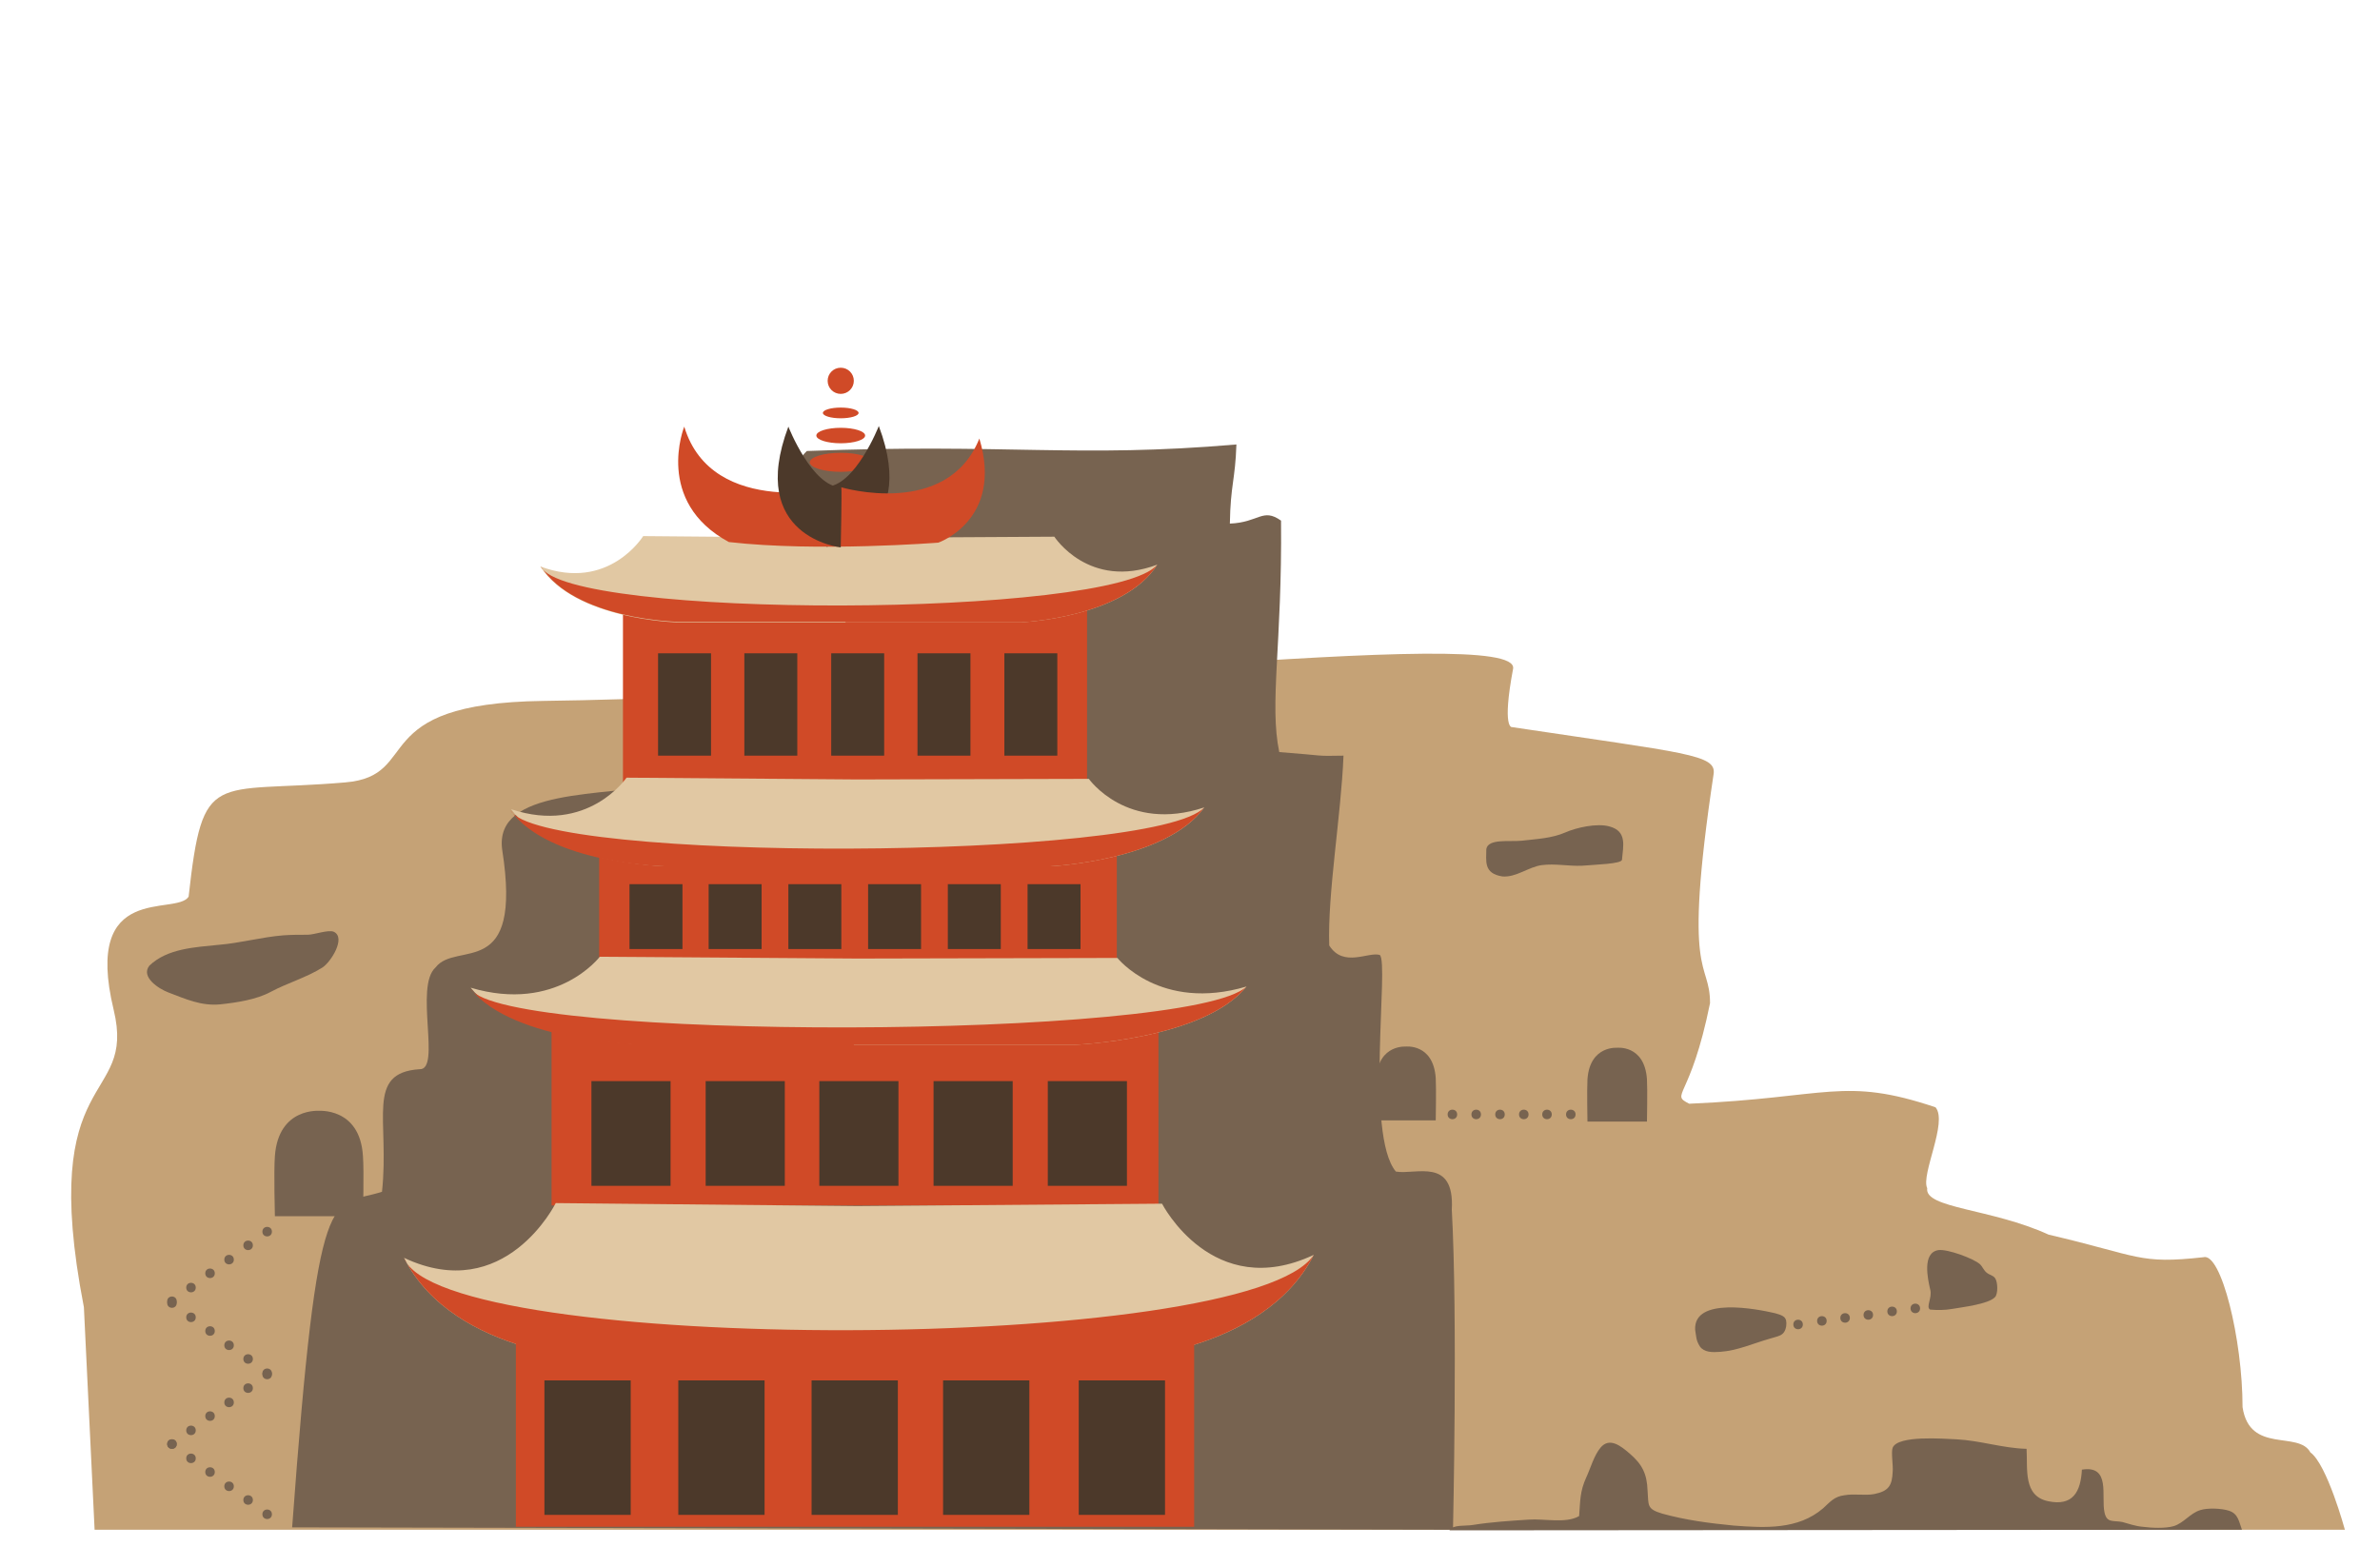<?xml version="1.0" encoding="utf-8"?>
<!-- Generator: Adobe Illustrator 18.1.1, SVG Export Plug-In . SVG Version: 6.00 Build 0)  -->
<svg version="1.1" id="Layer_1" xmlns="http://www.w3.org/2000/svg" xmlns:xlink="http://www.w3.org/1999/xlink" x="0px" y="0px"
	 width="400px" height="260px" viewBox="0 0 400 260" enable-background="new 0 0 400 260" xml:space="preserve">
<path fill="#C5A276" d="M14.1,219.7c-7.9-40.7,8.9-33.9,5-50c-5.2-21.6,10.5-15.7,12.6-19c2.4-21.7,4-17.3,26.3-19.2
	c13.2-1.1,3.1-13.3,33.3-13.7c69.6-0.9,164.4-13.1,163-5.4c-1.9,10.1-0.2,9.8-0.2,9.8c29.3,4.4,34.4,4.6,33.9,7.9
	c-5.3,35.2-0.6,31.1-0.6,38.5c-3.3,16.3-6.8,15.2-3.5,16.9c23.4-1,25.9-4.6,41.4,0.6c2.1,2.5-2.5,11.3-1.4,13.6
	c-0.5,3.4,10.8,3.4,20.4,7.8c15.4,3.6,15.1,5,26,3.8c3-0.9,6.6,13.8,6.6,25.2c1.2,7.9,9.4,3.9,11.4,7.6c2.8,2,5.8,13,5.8,13H15.9
	L14.1,219.7z"/>
<path fill="#776350" d="M49.1,256.7c4.4-59.8,6.4-53.6,15.1-56.4c1.3-12.1-2.8-20,6.3-20.6c3.7,0.2-0.9-13.9,2.7-17.1
	c3.5-4.6,14.7,2.5,11.2-19.8c-1.4-10.4,17-8.9,28.1-11.1c1.4,0-0.6-16.3-3.1-23.5c30,0.2,17.1-23.5,26.2-32.4
	c33.8-1.3,45.3,1.2,72.2-1.1c-0.2,6-1,6.8-1.1,13.3c4.9-0.2,5.5-2.7,8.6-0.5c0.2,20.8-2,30.7-0.3,38.9c8,0.6,5.8,0.7,10.8,0.6
	c-0.4,10-2.7,23.2-2.4,31.9c2.4,3.8,6.6,1,8.5,1.6c1.6,1.3-2.5,30.2,2.7,36.4c3.3,0.6,9.9-2.5,9.4,6.4c1,18.1,0.2,53.8,0.2,53.8
	L49.1,256.7z"/>
<rect x="100.7" y="136.6" fill="#D04A27" width="87" height="25"/>
<g>
	<ellipse fill="#D04A27" cx="141.3" cy="77.7" rx="5.2" ry="1.6"/>
	<ellipse fill="#D04A27" cx="141.3" cy="73.2" rx="4.1" ry="1.3"/>
	<ellipse fill="#D04A27" cx="141.3" cy="69.4" rx="3" ry="0.9"/>
	<circle fill="#D04A27" cx="141.3" cy="64" r="2.2"/>
</g>
<rect x="104.7" y="101.6" fill="#D04A27" width="78" height="30"/>
<rect x="92.7" y="172.6" fill="#D04A27" width="102" height="30"/>
<path fill="#776350" d="M376.8,257.1c-0.5-1.3-0.6-2.7-2.2-3.2c-1.2-0.4-3.6-0.5-4.8-0.1c-1.7,0.5-2.8,2.2-4.5,2.7
	c-1.4,0.4-3.7,0.3-5.2,0.1c-1.2-0.1-2.3-0.5-3.4-0.8c-1.6-0.3-2.6,0.2-3-1.6c-0.6-2.7,1.1-8-3.8-7.2c-0.2,3.7-1.5,6.2-5.7,5.3
	c-4.2-0.9-3.4-5.4-3.6-8.8c-4-0.1-7.8-1.4-11.8-1.6c-2.3-0.1-9.8-0.7-10.7,1.4c-0.3,0.7,0.1,3.1,0,4c-0.1,2.3-0.6,3.3-3.1,3.8
	c-1.6,0.3-3.3-0.1-5,0.2c-1.7,0.2-2.4,1.1-3.6,2.2c-4.2,3.6-9.7,3.3-15,2.9c-4.1-0.4-8-0.9-12-2c-2.7-0.8-2.3-1.4-2.5-3.9
	c-0.1-2.8-0.9-4.4-3-6.2c-1.5-1.3-3.4-2.8-4.9-1c-1.1,1.3-1.7,3.5-2.4,5c-1.1,2.4-1,4-1.2,6.5c-2.2,1.3-5.9,0.4-8.5,0.6
	c-3.1,0.2-6.3,0.4-9.4,0.9c-1.1,0.2-3.4-0.1-3.9,0.9L376.8,257.1z"/>
<path fill="#776350" d="M284.9,223.5c-0.3-5.6,10.4-3.5,13.4-2.8c1.4,0.4,2.1,0.6,1.9,2.2c-0.3,1.7-1.3,1.6-2.8,2.1
	c-2.8,0.8-5.4,2-8.3,2.2c-1.3,0.1-2.7,0.1-3.4-0.9C285,225.2,285.1,224.6,284.9,223.5z"/>
<path fill="#776350" d="M324.4,216.7c-0.4-1.7-1.4-6.2,1.4-6.6c1.5-0.2,5.9,1.4,7,2.4c0.4,0.4,0.6,1,1.1,1.4c0.5,0.4,1,0.4,1.4,0.9
	c0.5,0.7,0.5,2.7,0,3.2c-1.1,1.2-5.6,1.7-7.3,2c-1.1,0.2-2.4,0.2-3.6,0.1C323.6,219.7,324.8,218.1,324.4,216.7z"/>
<path fill="#776350" d="M249.8,142.7c0.3-1.8,3.9-1.2,5.9-1.4c2.6-0.3,5.1-0.4,7.4-1.4c1.8-0.8,5.3-1.6,7.4-1c3,0.8,2.3,3.3,2.1,5.6
	c-0.1,0.7-4.4,0.8-6.7,1c-2.3,0.1-4.5-0.4-6.8-0.1c-2.2,0.3-4.3,2.1-6.6,1.9C249.3,146.8,249.8,144.7,249.8,142.7z"/>
<path fill="#776350" d="M25.1,162.3c3-2.9,7.7-3.1,11.6-3.5c3.7-0.3,7.2-1.3,10.9-1.6c1.3-0.1,2.7-0.1,4.1-0.1
	c1.1,0,3.5-0.9,4.4-0.5c2.1,1-0.5,5.1-1.9,6c-2.7,1.7-5.9,2.6-8.7,4.1c-2.4,1.3-5.7,1.8-8.5,2.1c-3.2,0.3-5.8-0.9-8.7-2
	C26.7,166.2,23.6,164.2,25.1,162.3z"/>
<path fill="#776350" d="M53.5,204.4H61c0,0,0.2-7.6,0-10.1c-0.5-8.3-7.6-7.6-7.6-7.6h0.4c0,0-7-0.7-7.6,7.6c-0.2,2.5,0,10.1,0,10.1
	H53.5z"/>
<path fill="#776350" d="M236.3,188.3h5c0,0,0.1-5.4,0-7.1c-0.4-5.9-5.1-5.3-5.1-5.3h0.2c0,0-4.7-0.5-5.1,5.3c-0.1,1.8,0,7.1,0,7.1
	H236.3z"/>
<path fill="#776350" d="M271.8,188.5h5c0,0,0.1-5.4,0-7.1c-0.4-5.9-5.1-5.3-5.1-5.3h0.2c0,0-4.7-0.5-5.1,5.3c-0.1,1.8,0,7.1,0,7.1
	H271.8z"/>
<g>
	<circle fill="#776350" cx="244.1" cy="187.3" r="0.8"/>
	<circle fill="#776350" cx="264" cy="187.3" r="0.8"/>
	<circle fill="#776350" cx="260" cy="187.3" r="0.8"/>
	<circle fill="#776350" cx="256.1" cy="187.3" r="0.8"/>
	<circle fill="#776350" cx="252.1" cy="187.3" r="0.8"/>
	<circle fill="#776350" cx="248.1" cy="187.3" r="0.8"/>
</g>
<g>
	<circle fill="#776350" cx="28.9" cy="218.7" r="0.8"/>
	<circle fill="#776350" cx="44.9" cy="207" r="0.8"/>
	<circle fill="#776350" cx="41.7" cy="209.3" r="0.8"/>
	<circle fill="#776350" cx="38.5" cy="211.7" r="0.8"/>
	<circle fill="#776350" cx="35.3" cy="214" r="0.8"/>
	<circle fill="#776350" cx="32.1" cy="216.4" r="0.8"/>
</g>
<g>
	<circle fill="#776350" cx="28.9" cy="242.7" r="0.8"/>
	<circle fill="#776350" cx="44.9" cy="231" r="0.8"/>
	<circle fill="#776350" cx="41.7" cy="233.3" r="0.8"/>
	<circle fill="#776350" cx="38.5" cy="235.7" r="0.8"/>
	<circle fill="#776350" cx="35.3" cy="238" r="0.8"/>
	<circle fill="#776350" cx="32.1" cy="240.4" r="0.8"/>
</g>
<g>
	<circle fill="#776350" cx="28.9" cy="219" r="0.8"/>
	<circle fill="#776350" cx="44.9" cy="230.8" r="0.8"/>
	<circle fill="#776350" cx="41.7" cy="228.4" r="0.8"/>
	<circle fill="#776350" cx="38.5" cy="226.1" r="0.8"/>
	<circle fill="#776350" cx="35.3" cy="223.7" r="0.8"/>
	<circle fill="#776350" cx="32.1" cy="221.4" r="0.8"/>
</g>
<g>
	<circle fill="#776350" cx="28.9" cy="242.7" r="0.8"/>
	<circle fill="#776350" cx="44.9" cy="254.5" r="0.8"/>
	<circle fill="#776350" cx="41.7" cy="252.1" r="0.8"/>
	<circle fill="#776350" cx="38.5" cy="249.8" r="0.8"/>
	<circle fill="#776350" cx="35.3" cy="247.4" r="0.8"/>
	<circle fill="#776350" cx="32.1" cy="245.1" r="0.8"/>
</g>
<g>
	<circle fill="#776350" cx="302.2" cy="222.6" r="0.8"/>
	<circle fill="#776350" cx="321.9" cy="219.9" r="0.8"/>
	<circle fill="#776350" cx="318" cy="220.4" r="0.8"/>
	<circle fill="#776350" cx="314" cy="221" r="0.8"/>
	<circle fill="#776350" cx="310.1" cy="221.5" r="0.8"/>
	<circle fill="#776350" cx="306.2" cy="222" r="0.8"/>
</g>
<path fill="#E1C8A3" d="M143.4,228.6h43.4c0,0,25.5-0.9,34-17.7c-17,8-25.5-8.6-25.5-8.6l-51.2,0.4l-50.7-0.5c0,0-8.5,17.2-25.5,9.2
	c8.5,16.8,34,17.2,34,17.2H143.4z"/>
<path fill="#D04A27" d="M143.4,228.6h43.4c0,0,25.5-0.9,34-17.7c-10.9,16.7-146.8,16.9-152.9,0.5c8.5,16.8,34,17.2,34,17.2H143.4z"
	/>
<path fill="#E1C8A3" d="M143.5,175.6h37c0,0,21.7-0.8,29-9.8c-14.5,4.3-21.7-4.8-21.7-4.8l-43.7,0.1l-43.3-0.3c0,0-7.2,9.5-21.7,5.2
	c7.2,9,29,9.5,29,9.5H143.5z"/>
<path fill="#D04A27" d="M143.5,175.6h37c0,0,21.7-0.8,29-9.8c-9.3,9-125.2,9.2-130.4,0.4c7.2,9,29,9.4,29,9.4H143.5z"/>
<path fill="#E1C8A3" d="M143.4,145.6h33.1c0,0,19.4-0.9,25.9-9.9c-13,4.3-19.4-4.8-19.4-4.8l-39,0.1l-38.7-0.3c0,0-6.5,9.6-19.4,5.3
	c6.5,9,25.9,9.6,25.9,9.6H143.4z"/>
<path fill="#D04A27" d="M143.4,145.6h33.1c0,0,19.4-0.9,25.9-9.9c-8.3,9-111.9,9.3-116.6,0.5c6.5,9,25.9,9.4,25.9,9.4H143.4z"/>
<path fill="#E1C8A3" d="M142.1,104.6h29.4c0,0,17.3-0.7,23-9.7c-11.5,4.3-17.3-4.7-17.3-4.7l-34.7,0.2l-34.4-0.3
	c0,0-5.8,9.4-17.3,5.1c5.8,9,23,9.4,23,9.4H142.1z"/>
<path fill="#D04A27" d="M142.1,104.6h29.4c0,0,17.3-0.7,23-9.7c-7.4,9-99.5,9.2-103.6,0.3c5.8,9,23,9.3,23,9.3H142.1z"/>
<path fill="none" stroke="#8BC541" stroke-miterlimit="10" d="M143.4,189.5"/>
<path fill="none" stroke="#3A53A3" stroke-miterlimit="10" d="M219.9,211.2"/>
<path fill="none" stroke="#3A53A3" stroke-miterlimit="10" d="M185.9,219.7"/>
<path fill="none" stroke="#3A53A3" stroke-miterlimit="10" d="M143.4,176.3"/>
<path fill="none" stroke="#EC2227" stroke-miterlimit="10" d="M101.9,176.7"/>
<path fill="none" stroke="#EC2227" stroke-miterlimit="10" d="M67.9,211.2"/>
<path fill="none" stroke="#EC2227" stroke-miterlimit="10" d="M67.9,211.7"/>
<path fill="none" stroke="#EC2227" stroke-miterlimit="10" d="M220.8,211.7"/>
<rect x="86.7" y="224.6" fill="#D04A27" width="114" height="32"/>
<rect x="91.5" y="232" fill="#4C392A" width="14.5" height="22.6"/>
<rect x="99.4" y="181.7" fill="#4C392A" width="13.3" height="17.6"/>
<rect x="105.8" y="148.6" fill="#4C392A" width="8.9" height="10.9"/>
<rect x="110.6" y="109.8" fill="#4C392A" width="8.9" height="17.2"/>
<rect x="168.8" y="109.8" fill="#4C392A" width="8.9" height="17.2"/>
<rect x="154.2" y="109.8" fill="#4C392A" width="8.9" height="17.2"/>
<rect x="139.7" y="109.8" fill="#4C392A" width="8.9" height="17.2"/>
<rect x="125.1" y="109.8" fill="#4C392A" width="8.9" height="17.2"/>
<rect x="119.1" y="148.6" fill="#4C392A" width="8.9" height="10.9"/>
<rect x="132.5" y="148.6" fill="#4C392A" width="8.9" height="10.9"/>
<rect x="145.9" y="148.6" fill="#4C392A" width="8.9" height="10.9"/>
<rect x="159.3" y="148.6" fill="#4C392A" width="8.9" height="10.9"/>
<rect x="172.7" y="148.6" fill="#4C392A" width="8.9" height="10.9"/>
<rect x="118.6" y="181.7" fill="#4C392A" width="13.3" height="17.6"/>
<rect x="176.1" y="181.7" fill="#4C392A" width="13.3" height="17.6"/>
<rect x="156.9" y="181.7" fill="#4C392A" width="13.3" height="17.6"/>
<rect x="137.7" y="181.7" fill="#4C392A" width="13.3" height="17.6"/>
<path fill="none" stroke="#8BC541" stroke-miterlimit="10" d="M143.1,149.6"/>
<rect x="181.3" y="232" fill="#4C392A" width="14.5" height="22.6"/>
<rect x="158.5" y="232" fill="#4C392A" width="14.5" height="22.6"/>
<path fill="#4C392A" d="M147.7,71.6c7,18.6-8.8,20.3-8.8,20.3s-0.2-9.3-0.1-10.1C143.7,81.8,147.7,71.6,147.7,71.6z"/>
<rect x="136.4" y="232" fill="#4C392A" width="14.5" height="22.6"/>
<rect x="114" y="232" fill="#4C392A" width="14.5" height="22.6"/>
<path fill="#D04A27" d="M115,71.7c4.7,15.6,26.4,10.2,26.4,10.2s17.8,5.3,23.2-8.2c4.1,13.7-6.9,17.5-6.9,17.5s-20.3,1.6-35.2-0.1
	C109.9,84.3,115,71.7,115,71.7z"/>
<path fill="#4C392A" d="M132.5,71.7c-7,18.6,8.8,20.3,8.8,20.3s0.2-9.3,0.1-10.1C136.5,81.9,132.5,71.7,132.5,71.7z"/>
</svg>
